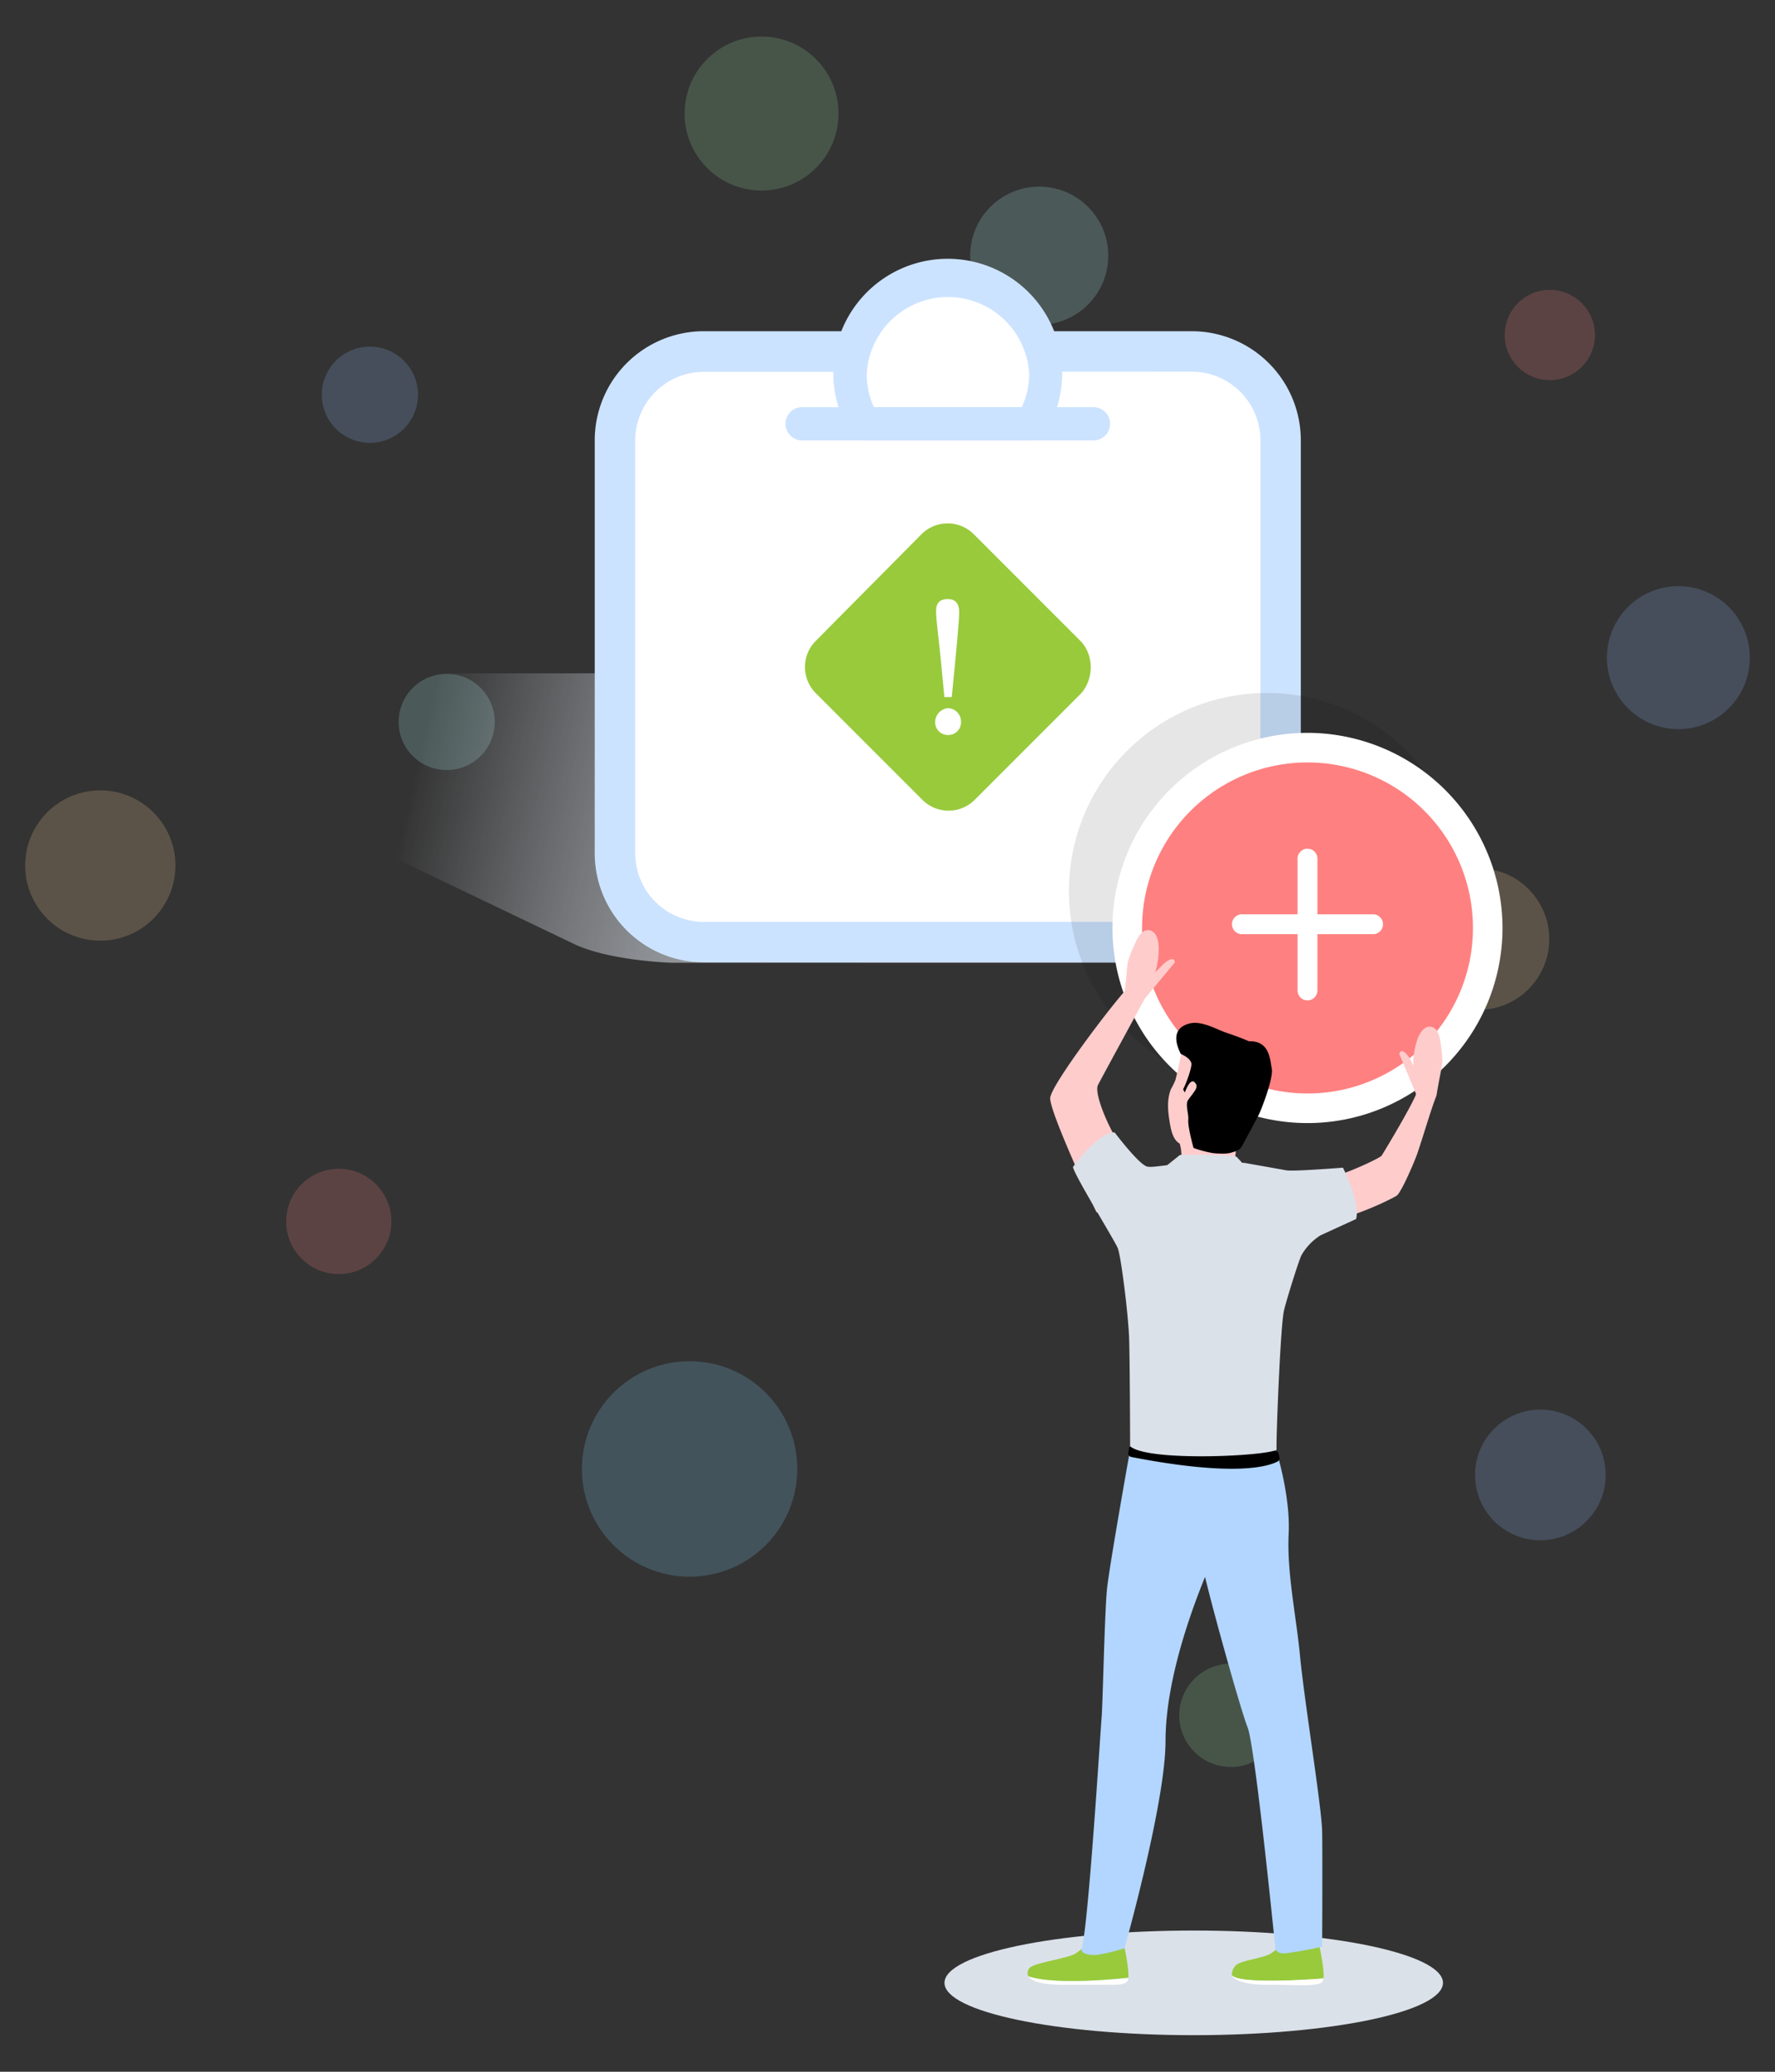 <svg xmlns="http://www.w3.org/2000/svg" xmlns:xlink="http://www.w3.org/1999/xlink" viewBox="0 0 480 560"><rect x="0" y="0" width="480" height="560" fill="#333333" stroke="none"/><defs><style>.cls-1{isolation:isolate;}.cls-2{opacity:0.2;}.cls-3{fill:#98dba1;}.cls-4{fill:#80d2fe;}.cls-5{fill:#92bbff;}.cls-6{fill:#b1f0ef;}.cls-7{fill:#fdd499;}.cls-8{fill:#ff8080;}.cls-9{mix-blend-mode:multiply;fill:url(#linear-gradient);}.cls-10{fill:#fff;}.cls-11{fill:#cce3ff;}.cls-12{fill:#98ca3c;}.cls-13{fill:#dbe1e9;}.cls-14{opacity:0.1;}.cls-15{fill:#b2d6ff;}.cls-16{fill:#fcc;}</style><linearGradient id="linear-gradient" x1="257.36" y1="234.66" x2="113.71" y2="202.8" gradientUnits="userSpaceOnUse"><stop offset="0.08" stop-color="#dbe1e9" stop-opacity="0.7"/><stop offset="0.21" stop-color="#dbe1e9" stop-opacity="0.68"/><stop offset="0.35" stop-color="#dbe1e9" stop-opacity="0.62"/><stop offset="0.51" stop-color="#dbe1e9" stop-opacity="0.53"/><stop offset="0.66" stop-color="#dbe1e9" stop-opacity="0.4"/><stop offset="0.82" stop-color="#dbe1e9" stop-opacity="0.22"/><stop offset="0.99" stop-color="#dbe1e9" stop-opacity="0.02"/><stop offset="1" stop-color="#dbe1e9" stop-opacity="0"/></linearGradient></defs><g class="cls-1"><g id="Layer_1" data-name="Layer 1"><g class="cls-2"><circle class="cls-3" cx="205.94" cy="30.69" r="20.81"/><circle class="cls-3" cx="332.86" cy="463.66" r="13.96"/><circle class="cls-4" cx="186.48" cy="397.06" r="29.12"/><circle class="cls-5" cx="453.87" cy="177.76" r="19.32"/><circle class="cls-5" cx="416.55" cy="398.68" r="17.66"/><circle class="cls-6" cx="120.8" cy="195.15" r="13"/><circle class="cls-5" cx="100.03" cy="106.7" r="13"/><circle class="cls-7" cx="27.12" cy="233.95" r="20.31"/><circle class="cls-7" cx="399.83" cy="253.84" r="19.12"/><circle class="cls-8" cx="91.61" cy="330.16" r="14.23"/><circle class="cls-8" cx="419.11" cy="90.55" r="12.2"/><circle class="cls-6" cx="281.03" cy="69.12" r="18.67"/></g><path class="cls-9" d="M217.42,182H79.26v36.78l75.44,36.13c9.75,4.87,27.06,5.33,27.06,5.33H383.21c2,0,1.81-.88-.48-2L225.22,184A22.29,22.29,0,0,0,217.42,182Z"/><rect class="cls-10" x="166.31" y="95.04" width="180" height="159.61" rx="24"/><path class="cls-11" d="M322.3,260.12h-132a29.5,29.5,0,0,1-29.47-29.47V119a29.5,29.5,0,0,1,29.47-29.47h132A29.5,29.5,0,0,1,351.77,119V230.65A29.5,29.5,0,0,1,322.3,260.12Zm-132-159.61A18.55,18.55,0,0,0,171.78,119V230.65a18.55,18.55,0,0,0,18.53,18.53h132a18.56,18.56,0,0,0,18.54-18.53V119a18.56,18.56,0,0,0-18.54-18.53Z"/><path class="cls-10" d="M282.76,101.1a26.45,26.45,0,1,0-49.11,13.46H279a26.14,26.14,0,0,0,3.8-13.46"/><path class="cls-11" d="M279,119.05H233.65a4.49,4.49,0,0,1-3.86-2.19,30.94,30.94,0,1,1,53,0A4.48,4.48,0,0,1,279,119.05Zm-42.61-9h39.92a21.17,21.17,0,0,0,2-9,22,22,0,0,0-43.93,0A21.18,21.18,0,0,0,236.35,110.07Z"/><path class="cls-11" d="M295.7,119.05H216.91a4.49,4.49,0,0,1,0-9H295.7a4.49,4.49,0,1,1,0,9Z"/><path class="cls-12" d="M292.11,173.18l-28.73-28.73a10,10,0,0,0-14.24,0l-28.48,28.73a10,10,0,0,0,0,14.24l28.73,28.73a10,10,0,0,0,14.24,0l28.73-28.73C295.86,183.43,295.86,176.93,292.11,173.18Zm-35.73-11.24c2,0,3,1.25,3,3.5,0,2-.5,7.49-1.25,15.24l-.75,7.74h-2l-.74-7.74c-.75-8-1.5-13-1.5-15.49S254.39,161.94,256.38,161.94Zm0,36.73a3.42,3.42,0,0,1-3.49-3.5h0a3.8,3.8,0,0,1,3.49-3.75h0a3.63,3.63,0,0,1,3.5,3.75A3.42,3.42,0,0,1,256.38,198.67Z"/><ellipse class="cls-13" cx="322.81" cy="535.97" rx="67.4" ry="14.14"/><circle class="cls-14" cx="342.57" cy="240.83" r="53.51"/><circle class="cls-8" cx="353.57" cy="250.83" r="48.74"/><path class="cls-10" d="M353.57,206.09a44.74,44.74,0,1,1-44.73,44.74,44.74,44.74,0,0,1,44.73-44.74m0-8a52.74,52.74,0,1,0,52.74,52.74,52.8,52.8,0,0,0-52.74-52.74Z"/><path class="cls-10" d="M353.57,270.41a2.69,2.69,0,0,1-2.68-2.69V231.93a2.69,2.69,0,0,1,5.37,0v35.79A2.69,2.69,0,0,1,353.57,270.41Z"/><path class="cls-10" d="M371.47,252.51H335.68a2.69,2.69,0,0,1,0-5.37h35.79a2.69,2.69,0,0,1,0,5.37Z"/><path class="cls-12" d="M333.14,533.93a3.48,3.48,0,0,1,1.05-2.68c1.38-1.38,7.07-1.84,9.41-3.17a21.27,21.27,0,0,0,4.75-4.4c5.47.32,7.85-.35,7.85-.35s2.07,8.59,1.7,11.44C353.67,535.14,334.83,536.34,333.14,533.93Z"/><path class="cls-10" d="M357.9,534.77a1.83,1.83,0,0,1-.2.71c-1,1.65-5.72,1-15.42,1-5.3,0-8.93-1.29-9.14-2.6C334.83,536.34,353.67,535.14,357.9,534.77Z"/><path class="cls-10" d="M305.13,534.58a2.26,2.26,0,0,1-.22.9c-.64,1-2.62,1.08-6.26,1l-1.11,0h-1.19c-1.93,0-4.21,0-6.87,0-8,.21-10.7-1.06-11.41-2.36C285.43,536.73,303.59,534.75,305.13,534.58Z"/><path class="cls-12" d="M278.07,534.17a2,2,0,0,1,.41-2.28c1.39-1.38,10-2.48,12.32-3.81a21,21,0,0,0,4.75-4.4,40.11,40.11,0,0,0,7.85-.35s2,8.21,1.73,11.25C303.59,534.75,285.43,536.73,278.07,534.17Z"/><path class="cls-15" d="M297.9,464.21c.34-4,.8-28.6,1.49-35s6.43-38.53,6.43-38.53c3.86-6.47,39.26,1.26,39.26,1.26s3.91,12.15,3.4,22.62,2,21.93,3.06,32.87c1.15,12.19,5.88,41.05,6,47.57s0,31.19,0,31.19A99.47,99.47,0,0,1,347.46,528c-2.82.17-2.64-1.93-2.64-1.93s-5.38-54-7.44-59.15c-1.68-4.19-8.75-29.25-11.51-40.68-4.59,11.29-10.69,29.1-10.69,44.46,0,16.64-11.1,55.94-11.1,55.94s-6.19,1.89-8.45,1.81c-3.62-.12-3.14-1.7-3.14-1.7C294.32,520.84,297.56,468.22,297.9,464.21Z"/><path class="cls-16" d="M318.94,308.84s1.19,3.46,0,5.94,15.22,1,15.22,1a17.65,17.65,0,0,1,1.4-9.31C337.7,302.24,318.94,308.84,318.94,308.84Z"/><path d="M345.56,395c-2.22,1.24-11.15,4.37-39.65-1.18a1,1,0,0,1-.79-1.15l.21-1.17a1,1,0,0,1,1-.81l38.48,1.42a1,1,0,0,1,.92.73l.27,1.06A1,1,0,0,1,345.56,395Z"/><path class="cls-16" d="M336.08,315.46s5.87,1.64,7.52,2.26,13.54.22,15.94.38,13.63-5,14.1-5.74,8.78-14.41,9.65-17.52,5.9-.57,5.07,1.54c-1.56,3.94-4.36,13.66-5.46,16.43-1.18,3-4.13,9.72-5.25,10.42s-11.36,6-20.72,7.42a76.08,76.08,0,0,0-16.77,4.55l-43.65-7.53S283.72,300.48,284,296.76s18.29-27.33,21.26-30,4.17,3.44,4.17,3.44-11,20.17-12.5,23.05,5.66,17.9,8.25,18.39,3.35,5.55,6.33,5.94,12.42-5.13,12.42-5.13Z"/><path class="cls-13" d="M357.1,333.91a15.41,15.41,0,0,0-5.12,5.31c-.66,1.17-4.05,12-4.76,15-1,4.35-2.18,35.72-2,37.46s-34.58,3.68-39.61-.76c0,0-.06-22.68-.27-29.13s-2.2-22.2-3.05-24.36-11.77-19.71-12.13-22c0,0,6.82-9.49,11.27-9.33,0,0,6.54,8.71,8.82,9.23s9.49-1.86,26.29-1c0,0,9.68,1.71,11.25,2,1.9.37,15.37-.71,15.37-.71s4.78,9.38,3.56,13.88Z"/><path class="cls-13" d="M315.45,315.1l3.62-2.9s10.13-.32,15.27.42l3.15,3.4S324.51,319.08,315.45,315.1Z"/><path class="cls-16" d="M317.84,292c.67-2.57,1.54-6.9,1.54-6.9l-.08-.17c1.78-1.33,4.69-2.06,9.59-.8,3.74,1,5.29,3.61,5.29,5.64,0,1.73.83,9-2,13-2.52,3.61-6,7-11.83,6.69-2.68-.13-3.5-3.12-3.89-5.28-.57-3.2-1.05-6.63.17-9.75A23.42,23.42,0,0,0,317.84,292Z"/><path d="M321.28,297.35c1.74-2.46,3.07-3.52,1.78-4.8s-2.64,2.74-2.64,2.74-.53-.75-.43-.94c.77-1.44,2.44-6,2.17-7-.34-1.17-1.79-2-2.86-2.49-.41-.93-3.62-6.78,2.51-8.24,3.23-.77,7.5,1.78,9.92,2.57,3.53,1.16,6,2.26,6,2.26,5.66-.15,5.68,4.94,6.18,7.31.55,2.65-2.93,11.43-3.5,12.53s-4.37,8.29-4.87,9a4.38,4.38,0,0,1-2.1,1.11c-1.22.47-2.82.55-5.46.28a29.9,29.9,0,0,1-5.22-1.39s-1.59-5.63-1.42-7.62C321.5,301.22,320.47,298.5,321.28,297.35Z"/><path class="cls-16" d="M309,270.62l8.7-10.46c-.11-2.25-3.06.38-3.06.38l-2.29,2.34a12.22,12.22,0,0,0,.66-2.65,15.51,15.51,0,0,0,.31-3.14c.09-1.36,0-5.21-2.52-5.65-2.72-.47-4.11,4.46-4.5,5A33.17,33.17,0,0,0,305,260c-.15.34-.47,4.92-.93,8.68"/><path class="cls-16" d="M383.22,296.4l-4.83-11.56c.74-2.13,2.83,1.22,2.83,1.22l1,2a11.53,11.53,0,0,1,.11-2.72,16.53,16.53,0,0,1,.58-3.1c.3-1.33,1.52-5,4-4.71,2.74.31,2.68,5.44,2.9,6.11a32.73,32.73,0,0,1,.23,3.73c0,.36-.94,4.84-1.56,8.58"/></g></g></svg>